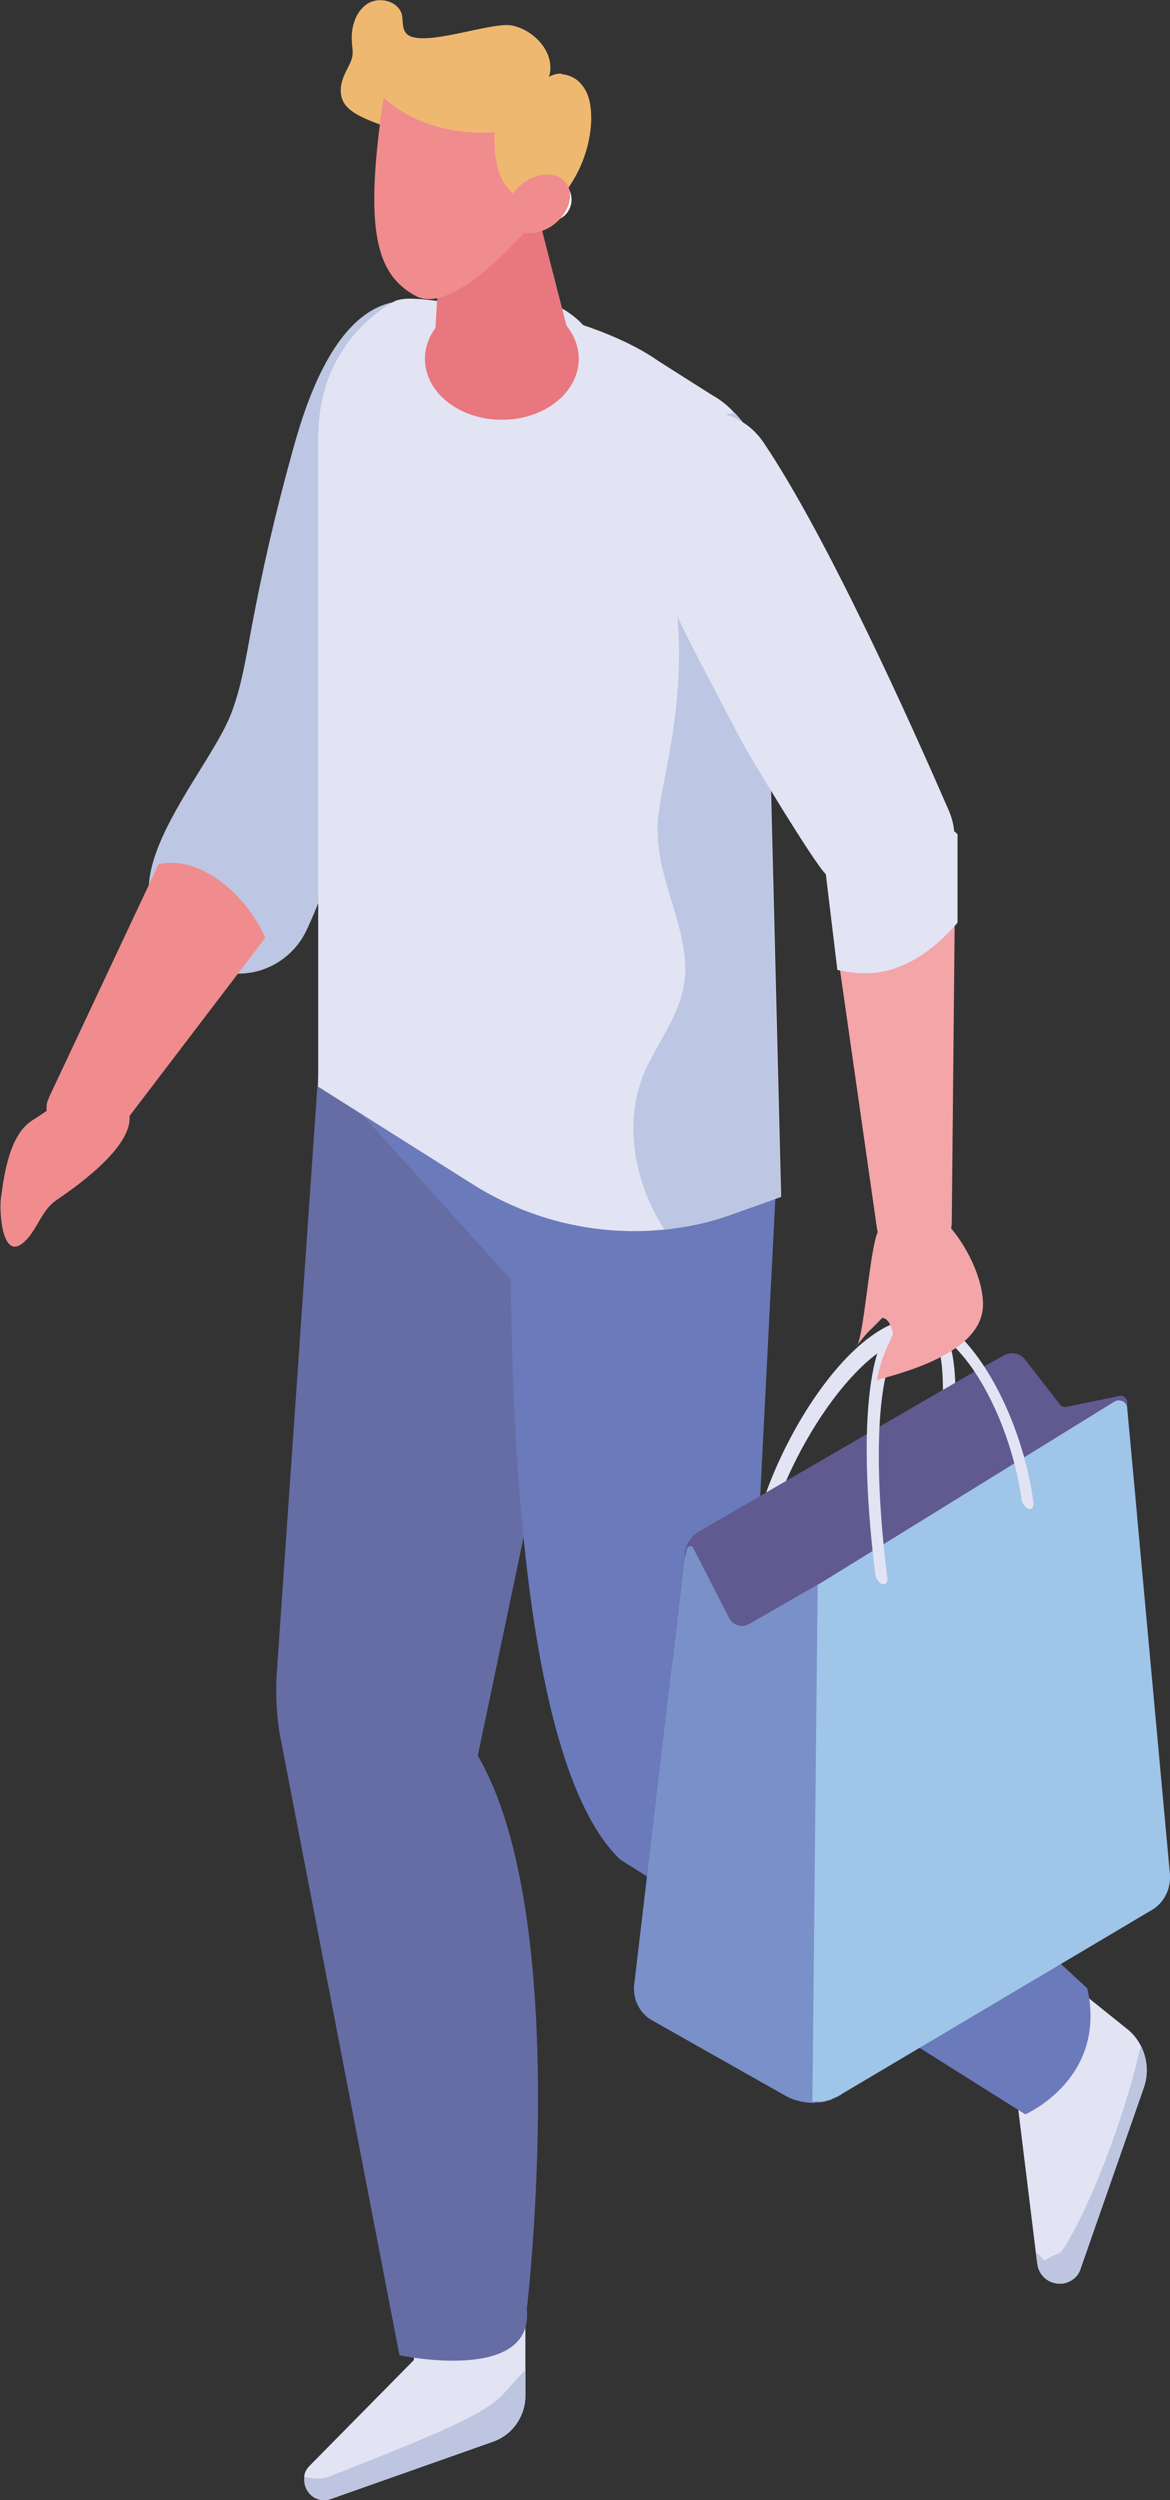 <?xml version="1.0" encoding="UTF-8"?>
<svg id="Calque_2" xmlns="http://www.w3.org/2000/svg" viewBox="0 0 24.34 51.99">
  <rect x="0" y="0" width="24.34" height="51.99" fill="#333333" stroke="none"/>
  <defs>
    <style>
      .cls-1 {
        fill: #f08c8e;
      }

      .cls-2 {
        fill: #9fc5e9;
      }

      .cls-3 {
        fill: #fff;
      }

      .cls-4 {
        fill: #656da4;
      }

      .cls-5 {
        fill: #605a91;
      }

      .cls-6 {
        fill: #e9777f;
      }

      .cls-7 {
        fill: #bdc5e1;
      }

      .cls-8 {
        fill: #efb871;
      }

      .cls-9 {
        fill: #f3a5a8;
      }

      .cls-10 {
        fill: #6b7aba;
      }

      .cls-11 {
        fill: #bdc7e3;
      }

      .cls-12 {
        fill: #e2e4f4;
      }

      .cls-13 {
        fill: #7990c8;
      }
    </style>
  </defs>
  <g id="_Éléments_Mise_en_page" data-name="Éléments_Mise_en_page">
    <g>
      <path class="cls-12" d="M6.33,51.57c0,.11.04.22.13.31.11.11.28.14.42.09l3.37-1.19c.41-.14.68-.53.68-.96v-1.76l-2.32-.66v1.68s-2.17,2.2-2.17,2.2c-.06.06-.1.13-.11.21,0,.03,0,.05,0,.08"/>
      <path class="cls-4" d="M6.82,19.45l-1.06,15.31c-.03.42-.01.84.05,1.25l2.5,12.97s2.8.6,2.65-.96c0,0,.96-8.11-1.02-11.51l3.56-16.98-6.69-.08Z"/>
      <path class="cls-12" d="M19.71,42.5l1.45,1.18.39,3.17.03.23c.03.24.23.41.46.41.02,0,.04,0,.07,0,.17-.03.32-.14.37-.31l1.31-3.75c.11-.3.08-.62-.06-.89-.07-.14-.17-.26-.3-.36l-1.52-1.22-2.19,1.55Z"/>
      <path class="cls-10" d="M10.72,21.78s-.8,14.03,2.18,16.89l8.43,5.3s1.71-.74,1.29-2.62l-5.86-5.4-1.14-1.01.58-11.39c.03-.61-.41-1.14-1.02-1.22l-4.45-.56Z"/>
      <polygon class="cls-10" points="10.96 26.98 6.62 22.17 10.72 21.78 10.96 26.98"/>
      <path class="cls-7" d="M6.33,51.57c0,.11.04.22.13.31.11.11.28.14.42.09l3.37-1.19c.41-.14.68-.53.68-.96v-.53c-.77.75-.18.69-4.1,2.22-.15.06-.32.03-.5,0,0,.03,0,.05,0,.08"/>
      <path class="cls-7" d="M21.55,46.85l.03.23c.03.24.23.41.46.41.02,0,.04,0,.07,0,.17-.03.32-.14.37-.31l1.31-3.75c.11-.3.08-.62-.06-.9,0,.03,0,.06-.02.1-.25,1.14-.91,3-1.51,4.01-.2.34-.12.14-.45.36-.04.03-.16-.17-.2-.15"/>
      <path class="cls-11" d="M9.23,10.4c.16-.49.29-.98.34-1.51.1-1.14.43-2.39-.85-2.61-1.75-.3-2.45,2.43-2.68,3.27-.32,1.16-.59,2.34-.81,3.52-.11.59-.2,1.18-.41,1.74-.41,1.12-2.32,3.15-1.54,4.35.24.38.59.7.98.91,0,0,.01,0,.02,0,.77.42,1.73.06,2.1-.73.07-.15.12-.27.16-.36.35-.86,1.16-2.9,1.27-3.19.03-.08.06-.17.07-.26.26-1,.51-1.99.7-3,.14-.74.42-1.43.66-2.14"/>
      <path class="cls-12" d="M6.62,8.97v13.63l3.28,2.07c1.19.73,2.57,1.04,3.93.9.48-.05.95-.15,1.41-.32l1.01-.36-.37-14.88c-.02-.53-.23-1.03-.59-1.41-.13-.15-.29-.28-.47-.38l-.9-.57-.25-.16c-.68-.48-2-.97-3.19-1.11-.24-.03-.46-.05-.68-.05-.48,0-1.32-.23-1.62-.05-.96.56-1.55,1.58-1.55,2.7"/>
      <path class="cls-11" d="M15.88,10c-.02-.53-.23-1.03-.59-1.41-.2.02-.4.05-.59.1-.06.01-.12.04-.16.07-.28.08-.54.18-.73.38-.45.47-.34,1.23-.12,1.84.57,1.61.52,3.19.2,4.87-.07.39-.16.78-.2,1.17-.09,1.09.48,1.94.56,2.96.07.85-.4,1.42-.77,2.16-.54,1.08-.32,2.4.34,3.43.48-.05.95-.15,1.41-.32l1.01-.36-.37-14.89Z"/>
      <path class="cls-12" d="M12.51,7.6c.05.78-.92,1.54-2.08,1.54s-1.89-.83-1.94-1.61c-.05-.78.85-1.41,2.01-1.41s1.96.7,2.01,1.48"/>
      <path class="cls-3" d="M11.8,4.15c0,.2-.16.36-.36.36s-.36-.16-.36-.36.16-.36.36-.36.36.16.36.36"/>
      <path class="cls-3" d="M11.44,4.6c-.25,0-.45-.2-.45-.45s.2-.45.45-.45.45.2.45.45-.2.45-.45.45M11.44,3.89c-.15,0-.26.12-.26.26s.12.26.26.26.26-.12.26-.26-.12-.26-.26-.26"/>
      <path class="cls-1" d="M1.02,22.82l2.28-4.85c.88-.19,1.82.64,2.22,1.53l-3.65,4.79c-.25.4.08.15-.31-.12-.32-.22-.74-1.01-.54-1.34"/>
      <path class="cls-1" d="M2.68,23.13c.17.65-1.05,1.52-1.51,1.83-.29.2-.38.56-.61.81-.52.57-.58-.59-.54-.86.07-.51.18-1.31.65-1.61.37-.23.74-.53,1.15-.68.1-.04.21-.02.31.02.34.13.51.3.56.49"/>
      <path class="cls-6" d="M8.84,7.46c0,.7.71,1.27,1.6,1.27s1.6-.57,1.6-1.27-.72-1.27-1.6-1.27-1.6.57-1.6,1.27"/>
      <polygon class="cls-6" points="11.79 6.79 11.05 3.91 9.21 4.2 9.01 7.67 11.79 6.79"/>
      <path class="cls-8" d="M11.68,1.53c-.09,0-.18.02-.26.07.15-.47-.28-.97-.77-1.07-.43-.09-1.95.51-2.21.15-.08-.1-.05-.25-.08-.38-.08-.28-.47-.38-.72-.22-.24.16-.34.48-.32.77,0,.11.03.21.01.32-.02.11-.08.21-.13.31-.1.2-.16.43-.06.63.19.39,1.04.5,1.4.78.44.34.9.68,1.41.93.48.24,1.17.22,1.54.47.49-.46.79-1.13.81-1.8,0-.26-.03-.53-.2-.73-.1-.13-.27-.21-.43-.22"/>
      <path class="cls-1" d="M10.28,2.75c-.83.06-1.7-.17-2.3-.72-.41,2.75-.16,3.67.66,4.12.8.45,2.35-1.41,2.35-1.41l-.07-.58c-.53-.19-.66-.79-.63-1.41"/>
      <path class="cls-1" d="M10.62,4.67c.18.24.58.24.9,0,.32-.24.43-.63.26-.86-.18-.24-.58-.24-.9,0-.32.24-.43.63-.25.86"/>
      <path class="cls-9" d="M17.23,18.46l1.01,7.06c.05.36.35.64.72.67.44.03.82-.31.84-.76l.07-7.21c0-.64-.4-1.07-1.04-1.07h-.46c-.69,0-1.23.62-1.14,1.31"/>
      <path class="cls-12" d="M19.85,17.3c-.01-.15-.05-.3-.11-.44-.8-1.84-2.52-5.67-3.85-7.65-.36-.54-1.02-.78-1.55-.54-.39.18-1.02.38-1.04,1.34-.03,1.51.97,3.17,2.11,5.37.16.31,1.54,2.59,1.77,2.8l.24,1.99c.49.12,1,.1,1.5-.16.39-.2.71-.49,1-.82v-1.84s-.06-.06-.06-.06Z"/>
      <path class="cls-12" d="M16.02,31.38c.05.02.11,0,.13-.07.53-1.49,1.69-3.2,2.72-3.49.29-.08.48-.06.58.07.21.28.18,1.21.13,1.99,0,.1.05.2.12.23.07.03.14-.03.14-.12.09-1.37.02-2-.24-2.34-.24-.31-.57-.26-.83-.19-1.13.31-2.31,2.1-2.85,3.63-.03.08,0,.2.07.26.01.01.03.02.04.03"/>
      <path class="cls-5" d="M14.9,34.79s0,0,.01,0c.17.02.33.03.49.04.36.02.73.02,1.09,0,.1,0,.18,0,.23,0,.14-.02.29-.07.41-.09.2-.04.4-.1.61-.13.06-.02.1-.03.14-.04.2-.1.4-.2.6-.32.24-.15.53-.45.8-.54.09-.07.18-.13.27-.2.6-.44,1.2-.92,1.88-1.26.71-.36,1.46-.6,2.23-.71l-.21-2.24v-.15c-.01-.08-.08-.14-.16-.12l-1.12.23s-.08,0-.11-.04l-.73-.94c-.1-.14-.29-.18-.45-.09l-.74.41-5.6,3.25c-.17.1-.28.28-.3.47v.07s-.26,2.17-.26,2.17c.31.08.62.14.92.21"/>
      <path class="cls-5" d="M15.59,42.94c-.73-.29-1.45-.63-2.15-1.01.03.03.06.05.1.07l2.76,1.56c.18.11.39.17.6.17.01,0,.03,0,.04,0,.02,0,.05,0,.07,0,.02,0,.05,0,.07-.01h0s.05,0,.07-.01c0,0,0,0,0,0,.02,0,.04-.01.07-.02,0,0,0,0,0,0,.02,0,.04-.01.07-.02.02,0,.04-.02.06-.03.02-.01.05-.02.07-.03.02-.01.05-.03.07-.04l.03-.02c-.67-.15-1.32-.35-1.94-.6"/>
      <path class="cls-13" d="M17.05,32.94l-.11,10.79c-.22,0-.44-.05-.64-.17l-2.76-1.56c-.24-.15-.37-.42-.35-.7l1.05-8.89.05-.19c0-.07.1-.09.13-.03l.75,1.46c.08.15.27.21.42.12l1.46-.84Z"/>
      <path class="cls-2" d="M24.34,39.01c.01.28-.12.55-.36.7l-6.49,3.85s-.05.03-.07.04c-.02.01-.05.02-.07.03-.02,0-.04.02-.06.03-.02,0-.04.02-.07.02,0,0,0,0,0,0-.02,0-.04.01-.07.02,0,0,0,0,0,0-.02,0-.05.01-.07.01h0s-.05,0-.07,0c-.02,0-.05,0-.07,0-.01,0-.02,0-.04,0l.11-10.75,6.17-3.81c.11-.07.27,0,.27.14l.89,9.7Z"/>
      <path class="cls-12" d="M18.34,32.94c.08.03.13-.03.12-.12-.32-2.53-.25-4.94.56-5.16.36-.09.72.2.95.47.61.68,1.12,1.9,1.28,3.04.01.09.08.19.15.21.07.02.11-.04.1-.13-.17-1.27-.73-2.59-1.43-3.36-.41-.46-.84-.67-1.19-.57-.91.24-1.01,2.71-.67,5.42.01.09.07.17.13.2"/>
      <path class="cls-9" d="M17.82,27.99c.15-.16.27-1.99.44-2.37.74-1.67,2.33.62,2.18,1.64-.15,1.04-2.2,1.4-2.2,1.45,0,0,.05-.26.12-.46.06-.17.22-.51.22-.51-.02-.1-.09-.34-.23-.33,0,0-.18.19-.26.26-.11.11-.19.23-.28.32"/>
    </g>
  </g>
</svg>